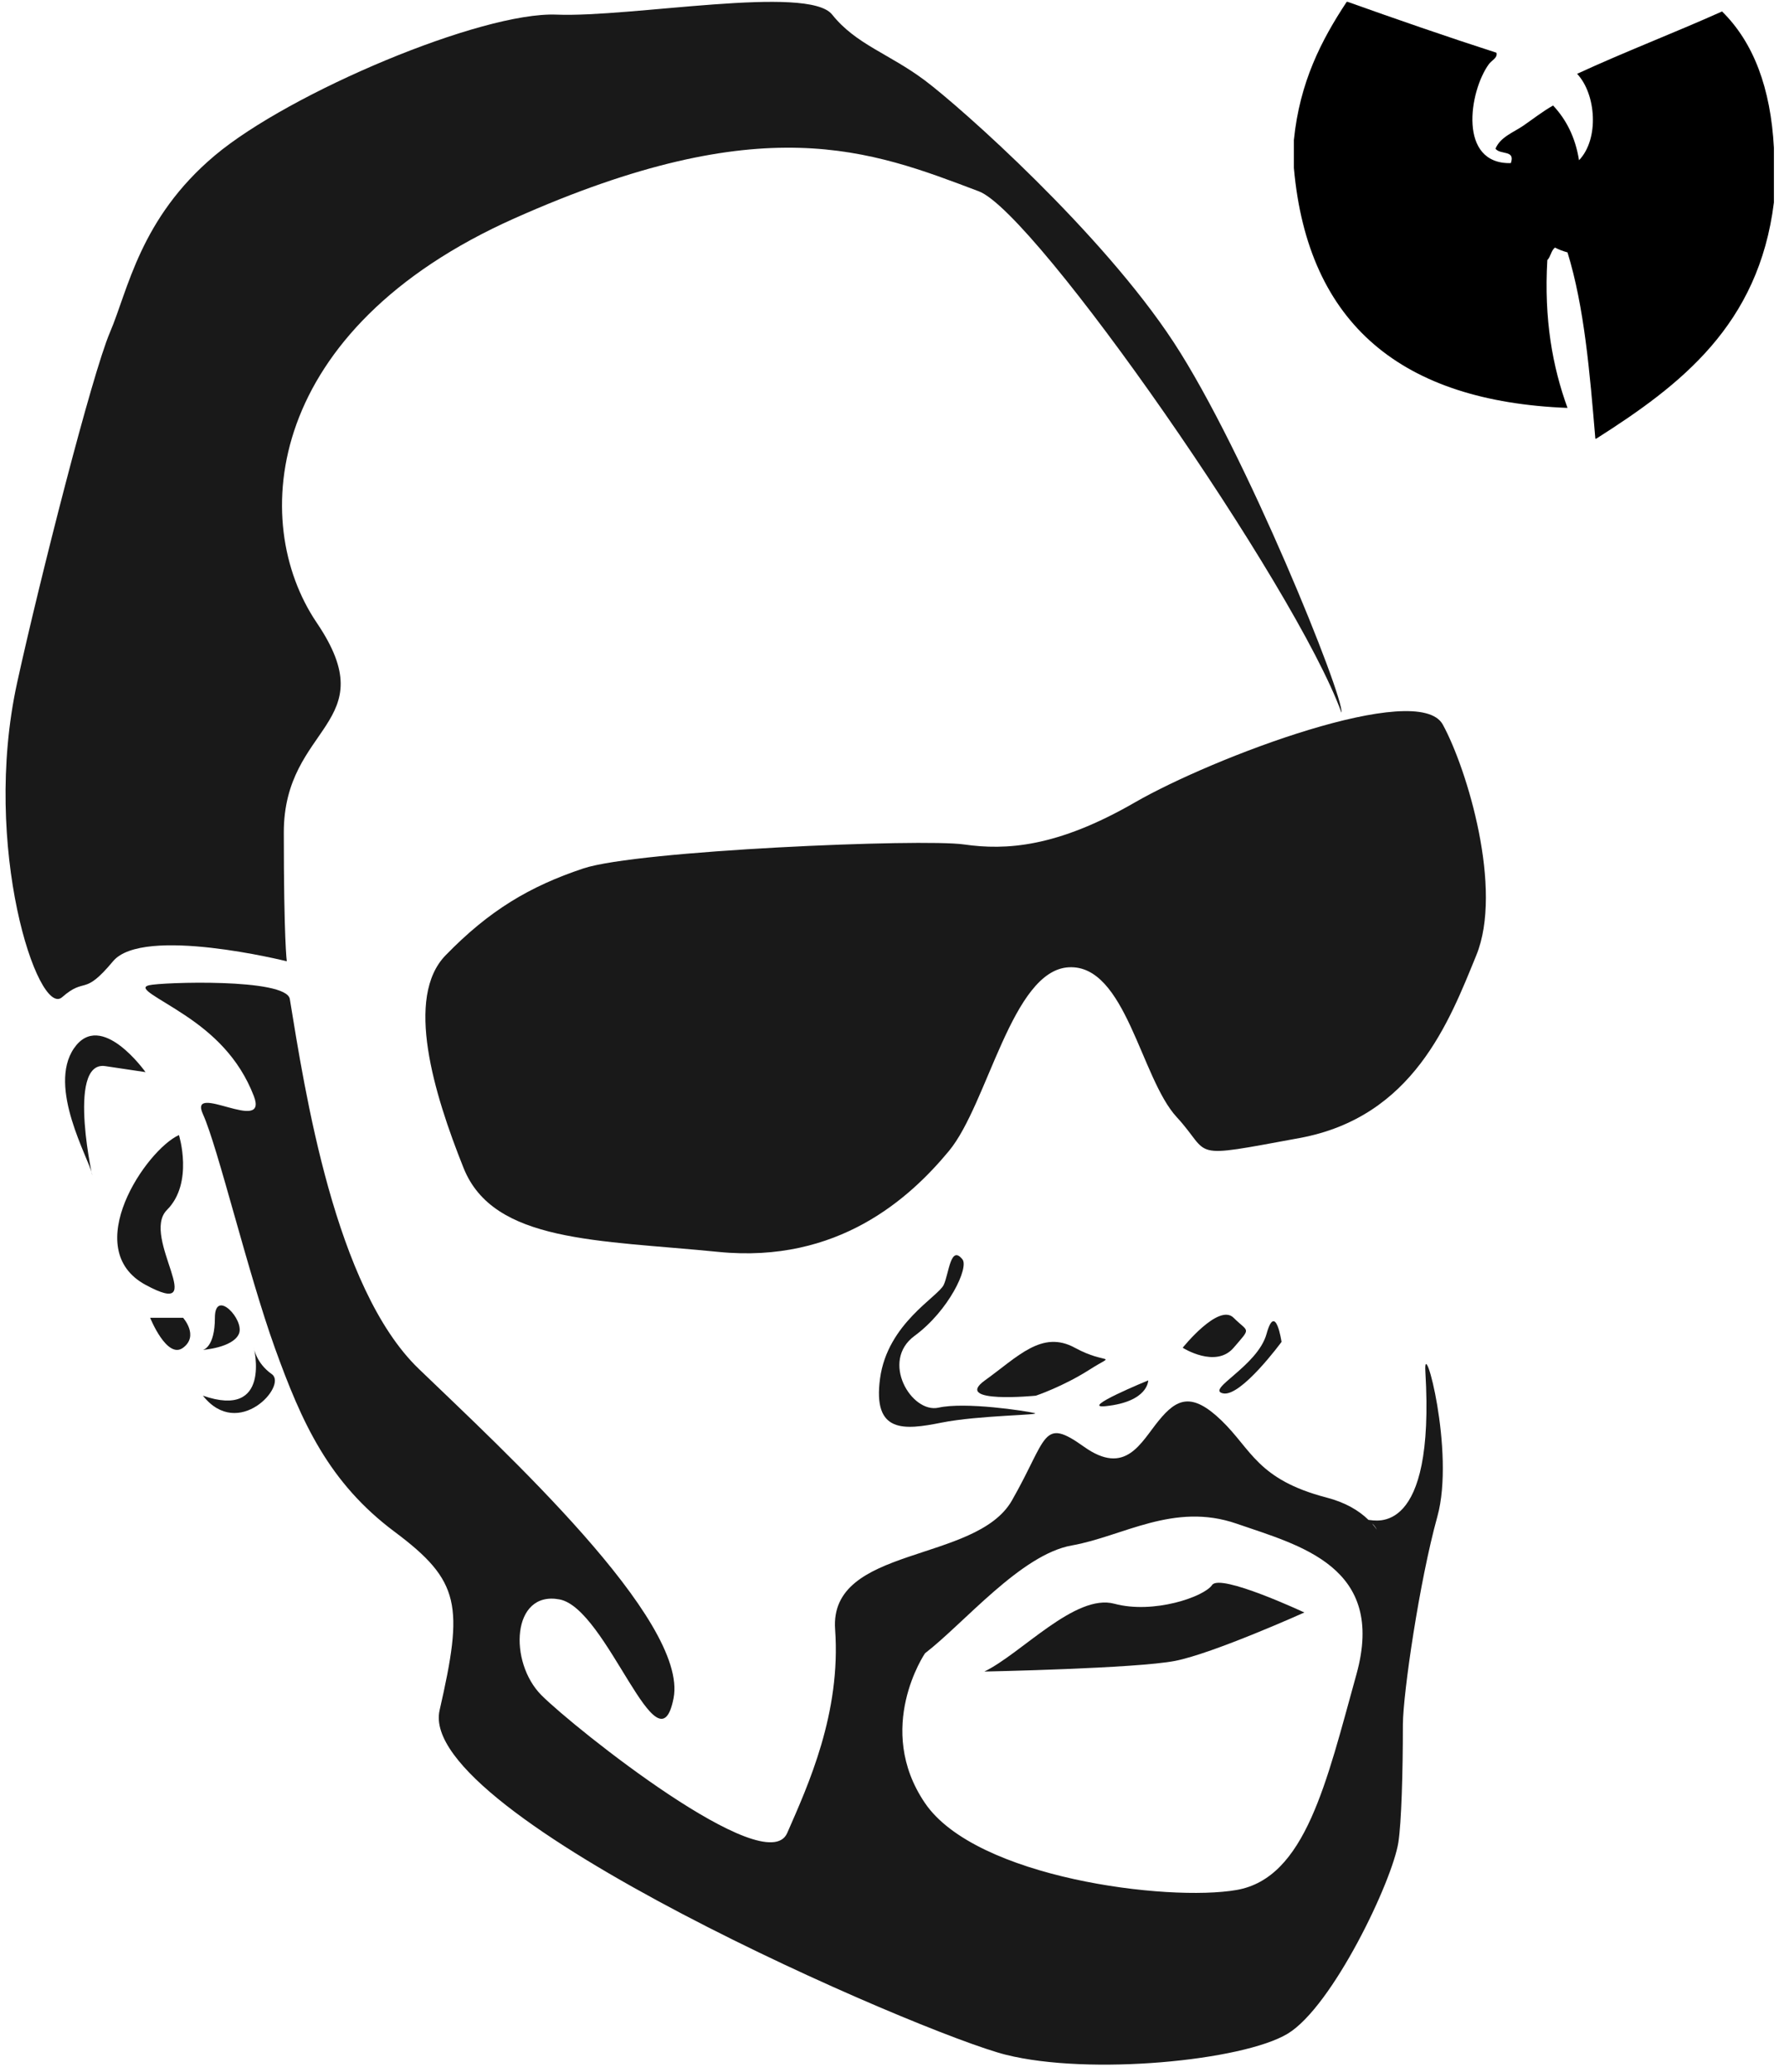 <?xml version="1.0" encoding="utf-8"?>
<!-- Generator: Adobe Illustrator 15.1.0, SVG Export Plug-In  -->
<!DOCTYPE svg PUBLIC "-//W3C//DTD SVG 1.1//EN" "http://www.w3.org/Graphics/SVG/1.1/DTD/svg11.dtd">
<svg version="1.1"
	 xmlns="http://www.w3.org/2000/svg" xmlns:xlink="http://www.w3.org/1999/xlink" xmlns:a="http://ns.adobe.com/AdobeSVGViewerExtensions/3.0/"
	 x="0px" y="0px" width="167px" height="194px" viewBox="2.485 -0.173 167 194"
	 overflow="visible" enable-background="new 2.485 -0.173 167 194" xml:space="preserve">
<defs>
</defs>
<path fill-rule="evenodd" clip-rule="evenodd" d="M128.549,0c0.029,0,0.06,0,0.089,0c4.597,1.638,9.22,3.244,13.93,4.764
	c0.135,0.478-0.447,0.705-0.718,1.079c-1.849,2.562-2.893,9.375,2.067,9.256c0.438-1.267-0.979-0.747-1.439-1.348
	c0.451-1.103,1.699-1.531,2.606-2.158c0.93-0.641,1.821-1.343,2.786-1.887c1.217,1.3,2.082,2.951,2.427,5.124
	c1.909-1.995,1.602-6.202-0.179-8.09c4.424-2.047,9.104-3.836,13.569-5.84c2.96,2.913,4.553,7.191,4.854,12.761
	c0,1.708,0,3.416,0,5.123c-1.425,11.485-8.734,17.09-16.627,22.11c-0.029,0-0.061,0-0.089,0c-0.517-6.164-1.032-12.331-2.606-17.436
	c-0.422-0.12-0.817-0.261-1.169-0.45c-0.367,0.261-0.401,0.859-0.719,1.169c-0.322,5.566,0.49,9.993,1.888,13.841
	c-15.424-0.605-24.309-7.749-25.614-22.469c0-0.87,0-1.738,0-2.607C124.149,7.525,126.176,3.59,128.549,0z"/>
<path fill="#191919" d="M4.089,63.742c2.123-9.687,7.012-28.888,8.695-32.815c1.683-3.928,2.805-10.659,9.817-16.549
	c7.012-5.89,24.962-13.463,31.974-13.182s23.56-2.819,25.804-0.007C82.623,4,85.708,4.842,89.075,7.367
	c3.364,2.524,16.547,14.23,23.278,24.504s15.988,33.272,15.707,34.675c-4.288-11.82-28.627-46.792-33.938-48.803
	c-10.181-3.854-20.194-7.854-43.474,2.524C27.369,30.646,25.687,48.596,32.137,58.132c6.451,9.536-3.085,9.536-3.085,19.633
	c0,10.098,0.28,12.061,0.28,12.061s-13.462-3.366-16.268,0c-2.805,3.365-2.524,1.403-4.769,3.365
	C6.053,95.155,0.724,79.104,4.089,63.742z"/>
<path fill="#191919" d="M135.913,128.251c0.928,15.524-4.683,13.913-5.327,13.872c-0.913-0.892-2.161-1.631-3.927-2.092
	c-6.453-1.684-7.013-4.488-9.818-7.199c-2.805-2.712-4.207-2.056-5.889,0c-1.683,2.056-3.087,5.235-7.013,2.431
	c-3.927-2.805-3.365-0.841-6.731,5.048c-3.365,5.891-17.109,4.207-16.548,12.062c0.562,7.853-2.524,14.585-4.487,19.072
	c-1.963,4.487-19.914-9.817-22.999-12.902c-3.085-3.084-2.805-9.816,1.683-8.975c4.488,0.841,9.255,16.548,10.679,9.255
	c1.423-7.292-16.008-23.279-23.862-30.852c-7.853-7.573-10.661-26.084-12.06-34.614c-0.325-1.979-12.061-1.567-13.183-1.287
	c-1.122,0.28,0.841,1.122,3.365,2.805c2.524,1.682,5.049,3.926,6.452,7.573c1.402,3.646-6.171-1.401-4.769,1.683
	c1.402,3.085,4.207,14.865,6.731,21.878c2.524,7.012,5.048,12.621,11.219,17.232c6.17,4.611,6.451,6.888,4.207,16.704
	c-2.244,9.816,45.156,30.291,53.009,32.255c7.854,1.965,22.158,0.561,26.365-1.964c4.207-2.523,9.815-14.304,10.377-17.928
	c0.281-1.813,0.422-6.448,0.422-11.052c0.021-2.903,1.544-13.375,3.226-19.441C138.718,135.746,135.695,124.602,135.913,128.251z
	 M129.462,156.579c-2.804,10.097-4.767,19.071-11.22,20.194c-6.451,1.121-24.402-1.121-29.168-8.134c-4.77-7.013,0-14.024,0-14.024
	c3.646-2.804,8.976-9.255,13.742-10.098c4.768-0.841,9.536-4.08,15.426-2.04C124.134,144.518,132.267,146.481,129.462,156.579z
	 M130.932,142.473c0.002,0.002,0.004,0.004,0.007,0.005c0.153,0.112,0.297,0.305,0.435,0.558
	C131.236,142.844,131.092,142.654,130.932,142.473z"/>
<path fill="#191919" d="M44.198,89.265c4.068-4.185,7.853-6.452,12.902-8.134c5.048-1.683,31.694-2.805,35.621-2.244
	c3.925,0.561,8.694,0.281,15.986-3.927c7.291-4.207,26.546-11.5,28.84-7.292c2.292,4.207,5.659,15.426,3.134,21.597
	c-2.524,6.17-5.889,15.145-16.547,17.109c-10.658,1.963-8.136,1.683-11.501-1.963c-3.364-3.647-4.769-14.305-10.097-14.024
	c-5.329,0.281-7.573,12.792-11.218,17.194c-3.647,4.402-10.378,10.572-21.598,9.452c-11.219-1.123-21.036-0.843-23.84-7.854
	S40.374,93.198,44.198,89.265z"/>
<path fill="#191919" d="M16.107,100.203c0,0-4.164-5.89-6.688-2.243c-2.524,3.646,1.403,10.377,1.683,11.778
	c0.28,1.404-2.525-10.657,1.24-10.097C16.107,100.203,16.107,100.203,16.107,100.203z"/>
<path fill="#191919" d="M19.236,106.094c-3.085,1.401-9.342,10.657-3.128,14.023c6.213,3.365-0.518-4.486,2.006-7.012
	C20.638,110.581,19.236,106.094,19.236,106.094z"/>
<path fill="#191919" d="M26.248,126.008c0,0,1.682,6.73-4.769,4.486c3.325,4.207,7.944-0.964,6.451-2.014
	C26.438,127.429,26.248,126.008,26.248,126.008z"/>
<path fill="#191919" d="M16.541,123.202c1.573,0,3.083,0,3.083,0s1.51,1.684,0,2.806C18.114,127.128,16.541,123.202,16.541,123.202z
	"/>
<path fill="#191919" d="M21.479,126.208c0,0,1.122-0.2,1.122-3.006c0-2.804,2.813,0.201,2.248,1.503
	C24.284,126.008,21.479,126.208,21.479,126.208z"/>
<path fill="#191919" d="M99.452,130.495c0,0-7.854,0.782-4.769-1.432c3.086-2.215,5.329-4.739,8.415-3.056
	c3.085,1.682,3.927,0.427,1.402,2.036C101.976,129.654,99.452,130.495,99.452,130.495z"/>
<path fill="#191919" d="M113.195,126.008c0,0,3.367-4.208,4.769-2.806c1.402,1.403,1.683,0.841,0,2.806
	C116.282,127.971,113.195,126.008,113.195,126.008z"/>
<path fill="#191919" d="M92.58,117.733c0.613,0.767-1.261,4.793-4.487,7.164c-3.227,2.372-0.28,7.28,2.243,6.72
	c2.524-0.562,8.135,0.303,8.976,0.502c0.842,0.199-5.188,0.2-8.695,0.9c-3.506,0.701-6.451,1.022-5.75-4.137
	c0.702-5.16,5.43-7.629,5.961-8.766C91.319,119.065,91.458,116.331,92.58,117.733z"/>
<path fill="#191919" d="M105.985,131.477c-2.569,0.27,3.984-2.413,3.984-2.413S109.997,131.056,105.985,131.477z"/>
<path fill="#191919" d="M122.45,125.458c0,0-3.785,5.166-5.468,4.821c-1.685-0.346,3.224-2.528,4.066-5.574
	C121.89,121.66,122.45,125.458,122.45,125.458z"/>
<path fill="#191919" d="M94.629,156.323c3.458-1.671,8.511-7.333,12.173-6.348c3.66,0.986,8.39-0.643,9.148-1.755
	s8.635,2.574,8.635,2.574s-8.487,3.818-12.089,4.53C108.895,156.035,94.629,156.323,94.629,156.323z"/>
<path display="none" fill-rule="evenodd" clip-rule="evenodd" d="M128.549,0c0.029,0,0.06,0,0.089,0
	c4.597,1.638,9.22,3.244,13.93,4.764c0.135,0.478-0.447,0.705-0.718,1.079c-1.849,2.562-2.893,9.375,2.067,9.256
	c0.438-1.267-0.979-0.747-1.439-1.348c0.451-1.103,1.699-1.531,2.606-2.158c0.93-0.641,1.821-1.343,2.786-1.887
	c1.217,1.3,2.082,2.951,2.427,5.124c1.909-1.995,1.602-6.202-0.179-8.09c4.424-2.047,9.104-3.836,13.569-5.84
	c2.96,2.913,4.553,7.191,4.854,12.761c0,1.708,0,3.416,0,5.123c-1.425,11.485-8.734,17.09-16.627,22.11c-0.029,0-0.061,0-0.089,0
	c-0.517-6.164-1.032-12.331-2.606-17.436c-0.422-0.12-0.817-0.261-1.169-0.45c-0.367,0.261-0.401,0.859-0.719,1.169
	c-0.322,5.566,0.49,9.993,1.888,13.841c-15.424-0.605-24.309-7.749-25.614-22.469c0-0.87,0-1.738,0-2.607
	C124.149,7.525,126.176,3.59,128.549,0z"/>
<path display="none" fill="#191919" d="M0.104,74.009c0.683-9.892,2.712-29.603,3.802-33.733c1.091-4.132,1.216-10.955,7.291-17.807
	C17.272,15.616,33.922,5.5,40.899,4.752c6.978-0.749,22.894-6.235,25.526-3.782c2.63,2.454,5.806,2.834,9.505,4.84
	c3.697,2.004,18.451,11.657,26.612,20.836c8.162,9.179,20.684,30.576,20.609,32.005c-5.97-11.066-35.162-42.102-40.709-43.314
	c-10.636-2.324-21.126-4.815-42.638,8.855C18.293,37.864,19.254,55.868,27.03,64.357c7.777,8.49-1.657,9.885-0.18,19.874
	c1.477,9.989,2.042,11.89,2.042,11.89S15.082,94.76,12.799,98.5c-2.282,3.739-2.292,1.757-4.225,4.026
	C6.642,104.797-0.978,89.699,0.104,74.009z"/>
<path display="none" fill="#191919" d="M139.946,118.544c3.188,15.222-2.598,14.448-3.242,14.502
	c-1.033-0.748-2.375-1.297-4.189-1.495c-6.63-0.722-7.594-3.414-10.766-5.686c-3.172-2.273-4.463-1.419-5.825,0.861
	c-1.364,2.28-2.288,5.631-6.582,3.431c-4.295-2.2-3.452-0.34-5.92,5.978c-2.469,6.319-16.311,6.664-14.606,14.353
	c1.703,7.686-0.364,14.797-1.649,19.523c-1.286,4.726-21.136-6.799-24.639-9.399c-3.503-2.6-4.21-9.302,0.352-9.125
	c4.562,0.175,11.576,15.017,11.918,7.593c0.342-7.421-19.241-20.687-28.118-27.029c-8.876-6.343-14.361-24.244-16.993-32.478
	c-0.611-1.91-12.161,0.214-13.229,0.655c-1.069,0.44,0.996,0.986,3.739,2.282c2.744,1.295,5.569,3.146,7.49,6.548
	c1.921,3.401-6.31-0.484-4.471,2.361c1.838,2.847,6.336,14.091,9.858,20.659c3.523,6.566,6.84,11.746,13.62,15.405
	c6.778,3.66,7.388,5.87,6.604,15.909c-0.784,10.04,49.101,23.361,57.157,24.155c8.058,0.795,22.002-2.687,25.795-5.799
	c3.792-3.111,7.617-15.586,7.643-19.253c0.013-1.836-0.525-6.44-1.199-10.995c-0.403-2.875-0.429-13.457,0.348-19.703
	C143.817,125.548,139.197,114.966,139.946,118.544z M137.708,147.511c-1.298,10.398-1.927,19.563-8.146,21.618
	c-6.219,2.053-24.305,2.46-30.045-3.78c-5.743-6.239-2.051-13.873-2.051-13.873c3.198-3.308,7.526-10.469,12.117-12
	c4.594-1.529,8.837-5.43,14.962-4.274C130.672,136.358,139.005,137.111,137.708,147.511z M137.099,133.341
	c0.002,0.002,0.004,0.004,0.007,0.004c0.168,0.089,0.339,0.258,0.512,0.488C137.454,133.664,137.284,133.497,137.099,133.341z"/>
<path display="none" fill="#191919" d="M43.515,93.392c3.413-4.735,6.825-7.531,11.573-9.934c4.749-2.404,30.944-7.411,34.91-7.43
	c3.965-0.019,8.642-0.994,15.24-6.223c6.598-5.228,24.578-15.259,27.463-11.432c2.883,3.827,7.855,14.433,6.259,20.906
	c-1.595,6.473-3.609,15.843-13.866,19.345c-10.257,3.501-7.803,2.854-11.665-0.259c-3.86-3.117-6.809-13.455-12.039-12.398
	c-5.23,1.057-5.621,13.762-8.582,18.651c-2.965,4.888-8.72,11.977-19.983,12.509c-11.262,0.53-20.933,2.243-24.732-4.283
	C44.292,106.318,40.308,97.842,43.515,93.392z"/>
<path display="none" fill="#191919" d="M17.326,108.32c0,0-4.98-5.218-6.945-1.24c-1.963,3.977,2.906,10.061,3.388,11.405
	c0.482,1.348-4.057-10.173-0.25-10.169C17.326,108.32,17.326,108.32,17.326,108.32z"/>
<path display="none" fill="#191919" d="M21.283,113.689c-2.847,1.839-7.683,11.91-1.043,14.331c6.639,2.42-1.169-4.362,0.959-7.229
	C23.326,117.925,21.283,113.689,21.283,113.689z"/>
<path display="none" fill="#191919" d="M31.132,132.364c0,0,2.649,6.412-4.061,5.136c3.905,3.676,7.717-2.115,6.087-2.935
	C31.527,133.743,31.132,132.364,31.132,132.364z"/>
<path display="none" fill="#191919" d="M21.119,131.009c1.556-0.23,3.05-0.451,3.05-0.451s1.74,1.444,0.411,2.776
	C23.249,134.662,21.119,131.009,21.119,131.009z"/>
<path display="none" fill="#191919" d="M26.444,133.261c0,0,1.08-0.363,0.67-3.139c-0.41-2.773,2.812-0.212,2.443,1.159
	C29.189,132.651,26.444,133.261,26.444,133.261z"/>
<path display="none" fill="#191919" d="M104.206,126.097c0,0-7.655,1.923-4.927-0.719s4.577-5.468,7.877-4.253
	c3.298,1.211,3.947-0.152,1.686,1.809C106.58,124.896,104.206,126.097,104.206,126.097z"/>
<path display="none" fill="#191919" d="M117.144,119.647c0,0,2.715-4.655,4.308-3.473c1.592,1.183,1.787,0.586,0.409,2.774
	C120.485,121.138,117.144,119.647,117.144,119.647z"/>
<path display="none" fill="#191919" d="M95.54,114.478c0.719,0.669-0.546,4.926-3.391,7.743c-2.845,2.818,0.788,7.243,3.202,6.319
	c2.415-0.925,8.092-0.89,8.952-0.816c0.862,0.074-5.104,0.957-8.47,2.163s-6.232,1.955-6.293-3.252
	c-0.061-5.206,4.255-8.341,4.614-9.543C94.489,115.979,94.226,113.255,95.54,114.478z"/>
<path display="none" fill="#191919" d="M110.812,126.112c-2.503,0.643,3.588-2.971,3.588-2.971S114.718,125.109,110.812,126.112z"/>
<path display="none" fill="#191919" d="M126.219,117.75c0,0-2.989,5.664-4.704,5.569c-1.718-0.096,2.819-2.973,3.207-6.108
	S126.219,117.75,126.219,117.75z"/>
<path display="none" fill="#191919" d="M103.212,152.353c3.177-2.159,7.346-8.499,11.113-8.06c3.766,0.44,8.205-1.863,8.793-3.074
	c0.588-1.212,8.919,1.283,8.919,1.283s-7.838,5.02-11.296,6.25C117.283,149.981,103.212,152.353,103.212,152.353z"/>
</svg>
